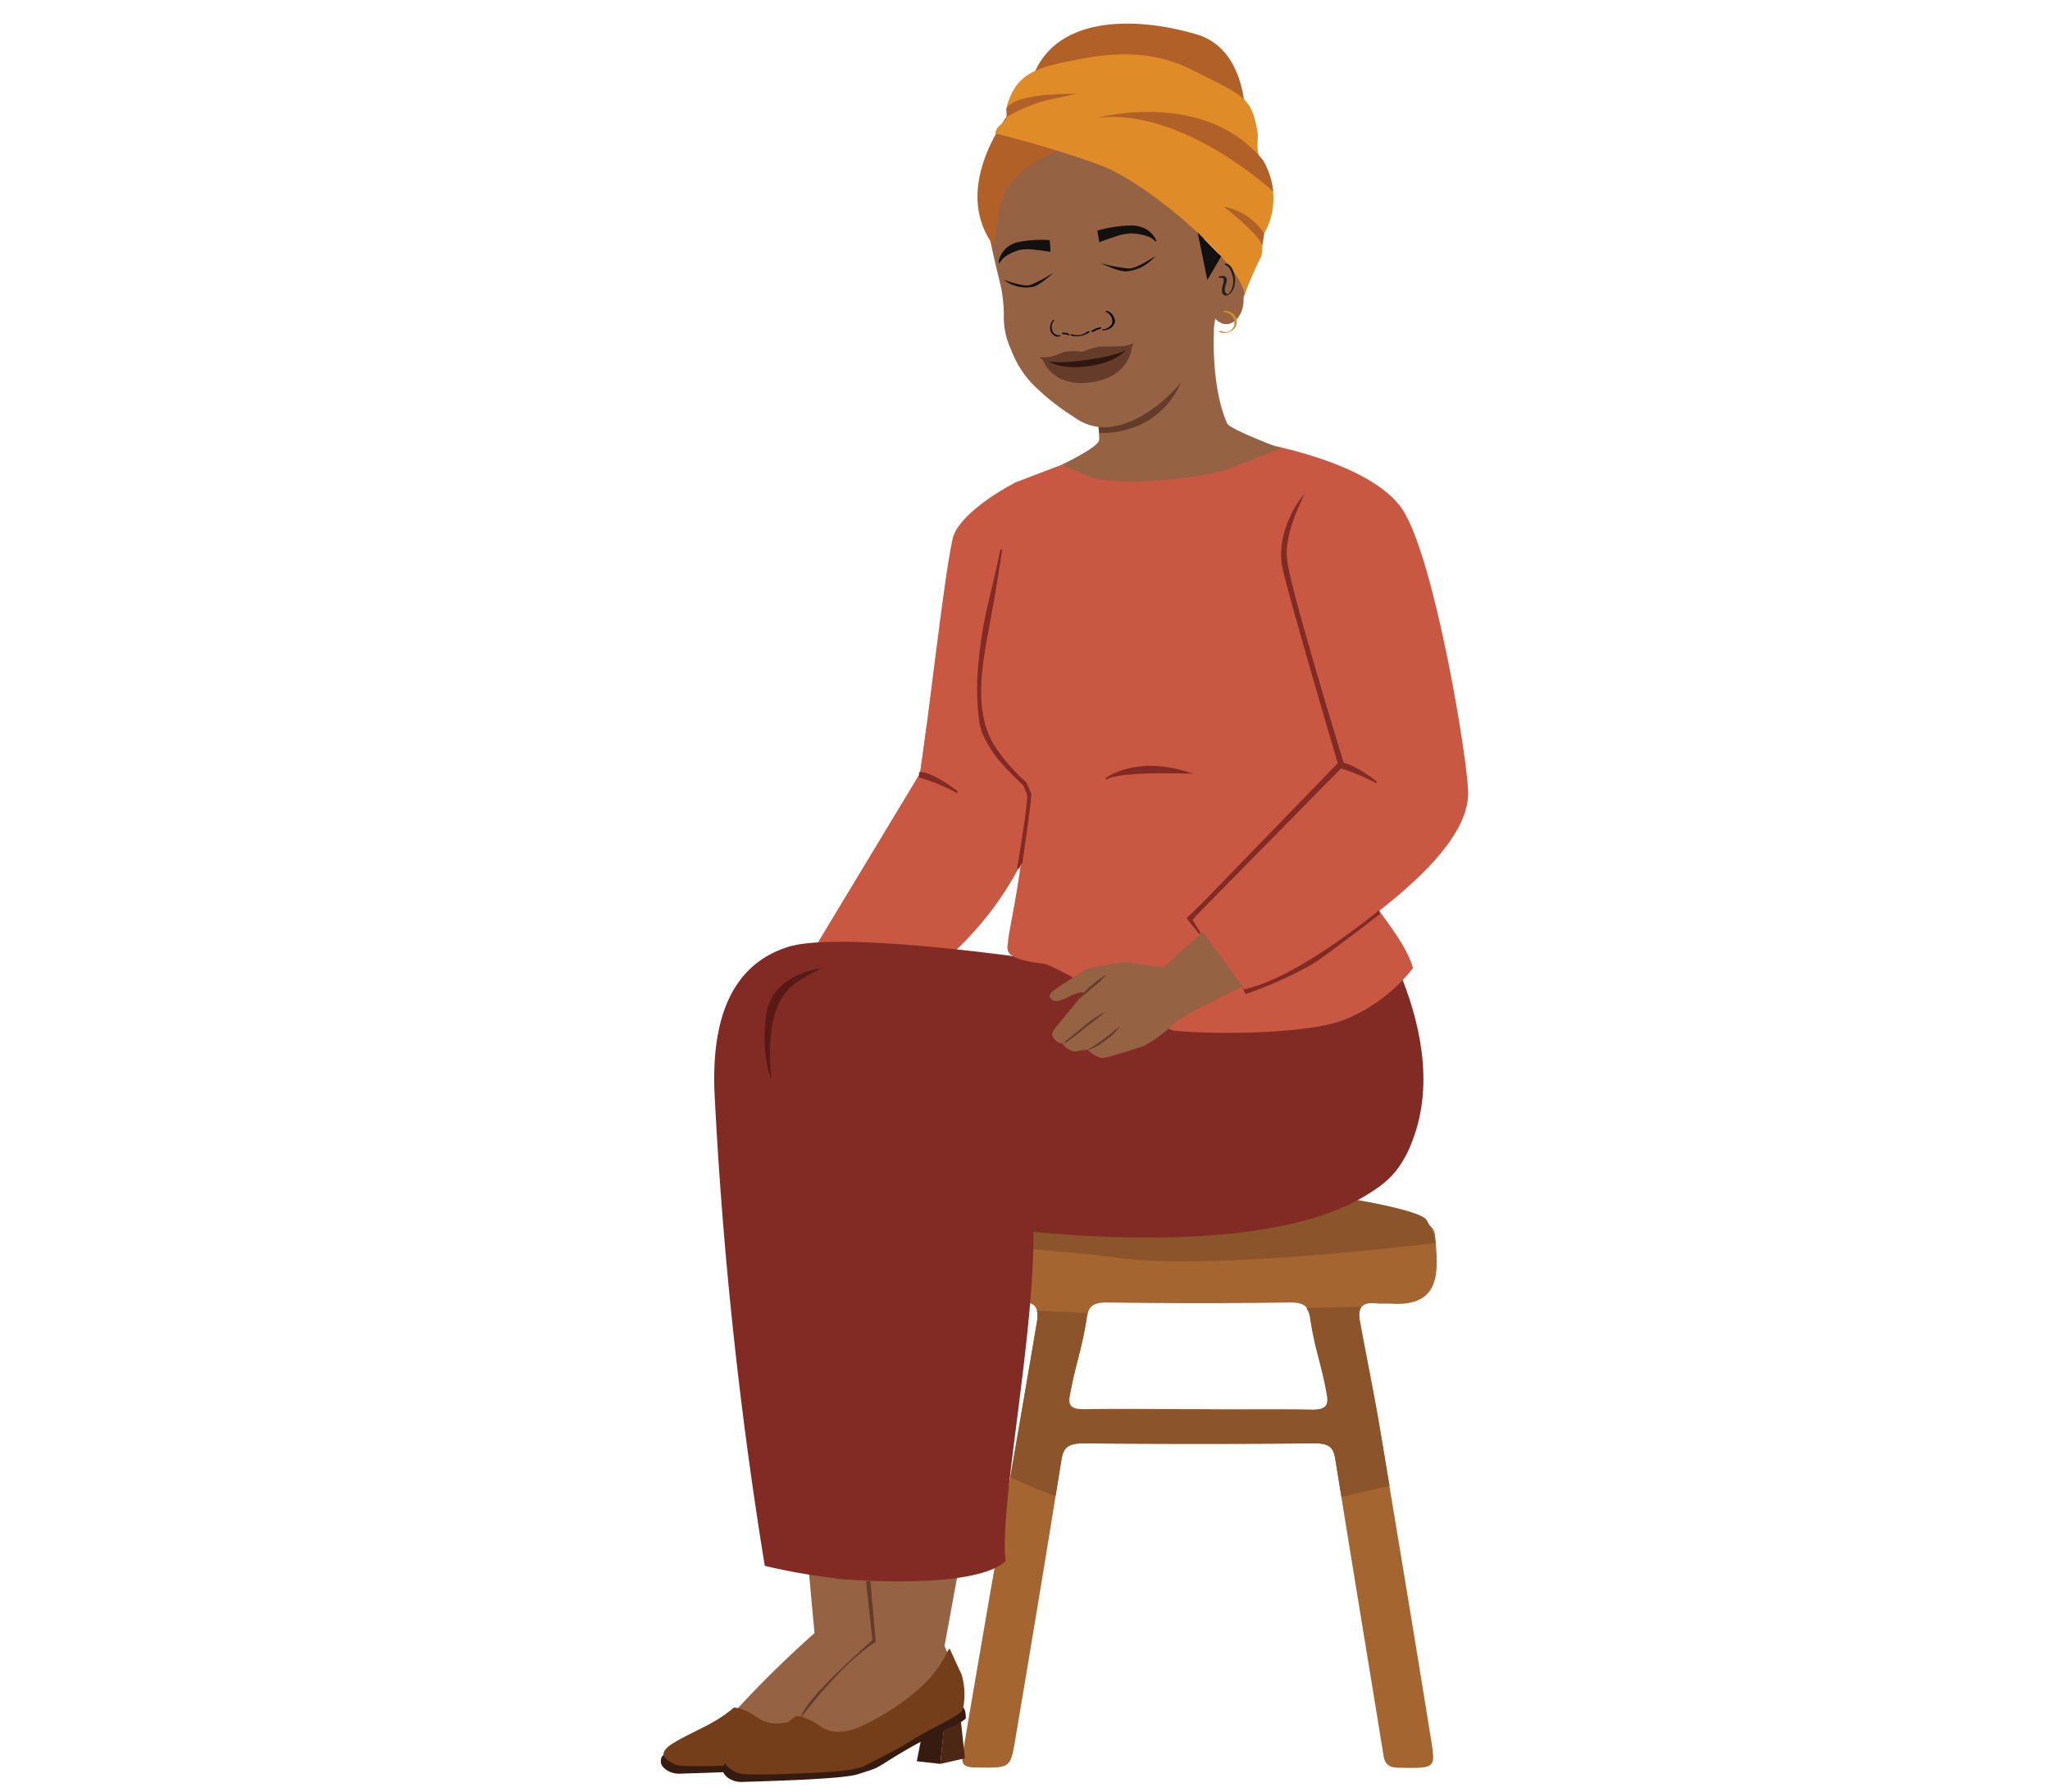 <svg xmlns="http://www.w3.org/2000/svg" viewBox="0 0 285.1 249.23"><defs><style>.cls-1{fill:#c95843;}.cls-2{fill:#513835;}.cls-3{fill:#653c2a;}.cls-4{fill:#956243;}.cls-5{fill:#361b10;}.cls-6{fill:#4c2713;}.cls-7{fill:#753e1a;}.cls-8{fill:#a56530;}.cls-9{fill:#8c542a;}.cls-10,.cls-13{fill:#812b24;}.cls-11{fill:#993a2f;}.cls-12{fill:#a99231;}.cls-13{stroke:#812b24;stroke-miterlimit:10;stroke-width:0.25px;}.cls-14{fill:#b16028;}.cls-15{fill:#df8c28;}.cls-16{fill:#ce8d2a;}.cls-17{fill:#13110f;}.cls-18{fill:#231f20;}.cls-19{fill:#010101;}.cls-20{fill:#653c29;}.cls-21{fill:#31160e;}.cls-22{fill:#591a16;}</style></defs><g id="Layer_1" data-name="Layer 1"><path class="cls-1" d="M131.59,101a19.56,19.56,0,0,1-2.74.08l-.89,6.43-15,24.85,9.47,7.33s21.21-9.85,23.84-34.18c0-.33-.72.39-.9-.15C139.45,103.62,137.24,99.87,131.59,101Z"/><path class="cls-2" d="M76.16,113.51h0v-.1Z"/><path class="cls-3" d="M99.41,148.67a27.62,27.62,0,0,0,2.78-3.32,26.45,26.45,0,0,0,2.51-3.52,26,26,0,0,0-2.79,3.31A25.59,25.59,0,0,0,99.41,148.67Z"/><path class="cls-3" d="M104.81,134.35a8.92,8.92,0,0,0,7.58,1S106.67,138,104.81,134.35Z"/><path class="cls-4" d="M123.76,149.26s-8.5,0-13.09,6.66c-2.69,3.91-1.75,10.89-1.8,16.17-.08,7.18,4.66,57.74,4.66,57.74l9.46-2.3,8.6-49.82-.21-8.43,34.67-2.77s3.16-10.29-4.61-18.42C160.49,147.05,123.76,149.26,123.76,149.26Z"/><path class="cls-4" d="M114.45,226.05a152.27,152.27,0,0,0-12.14,11.81c-5,5.77-.24-.42-.24-.42s2.52,4.77,5.19,4.28,16.36-11.2,16.36-11.2L122,226.59Z"/><polygon class="cls-5" points="118.86 243.75 122.12 244.12 122.64 239.3 119.71 239.44 118.86 243.75"/><polygon class="cls-6" points="122.63 239.17 122.12 244.12 125.55 243.34 125 238.3 122.63 239.17"/><path class="cls-5" d="M92.67,246.1a3.16,3.16,0,0,0,1.87.53c3.21-.11,13.9-.37,16.07-1.06,3.16-1,2.19-.64,5.6-2.71a64.58,64.58,0,0,1,8-4.11,7.87,7.87,0,0,0,1.46-.93s.11-1.8-.79-1.64l-.62-2.41-2.79,3.69-8.13,1.83L109,243.36l-8.5.71-6.8-.45a5.15,5.15,0,0,0-1.54.49,1.31,1.31,0,0,0-.14,1.32A2.26,2.26,0,0,0,92.67,246.1Z"/><path class="cls-7" d="M102.05,237.45s1.24-.08,3.37,1.42,4.81.55,6.54-.4a32.41,32.41,0,0,0,7.09-4.7,16.19,16.19,0,0,0,4-5.11,1.07,1.07,0,0,1,.38-.57s1.1,2.46,1.65,3.59a9.59,9.59,0,0,1,.17,4.85c-.28.87-3.92,2.36-6.72,4.08-3.49,2.15-4.27,2.36-7,3.81-1.65.89-8.81,1-11.06,1.1s-5,.08-6,0a4.13,4.13,0,0,1-2.08-1.2s-.6-.7.94-1.74,4.73-2.43,6-3.22A17.94,17.94,0,0,0,102.05,237.45Z"/><path class="cls-8" d="M166.67,170.77c9.59,0,19.18-1.14,28.76-1.19,2.09,0,4,.43,4.16,2.28.42,4.76,1,9.92-6.21,9.41-.54,0-1.11,0-1.65,0-2.51-.35-2.9.69-2.57,2.52,1.07,5.92,2.05,10.45,3,16.39,2.32,14,4.65,27.91,6.89,41.88.62,3.85.49,3.82-4.33,3.75-1.48,0-2.11-.41-2.31-1.69-2.22-13.74-4.51-27.46-6.7-41.2-.26-1.61-.86-2.23-2.91-2.22q-16,.13-32.09,0c-2.1,0-2.82.51-3.1,2.29-2.07,13-4.25,26.08-6.45,39.11-.65,3.82-.74,3.73-5.41,3.67-1.87,0-2.09-.57-1.85-2,3.45-20.43,6.83-39.46,10.29-59.88.36-2.09-.18-3.1-2.89-2.73a21.16,21.16,0,0,1-2.76,0c-4.1,0-4.9-2.13-4.91-5.73,0-3.93.75-5.84,4.79-5.84h28.22ZM182.36,196c2.08.05,2.5-.57,2.21-2.16-.84-4.62-1.6-5.92-2.31-10.55-.23-1.54-.82-2.21-2.92-2.18q-12.71.19-25.41,0c-1.94,0-2.54.59-2.76,2-.74,4.78-1.53,6.24-2.39,11-.27,1.54.46,1.84,2.09,1.82,5.34-.07,10.68,0,16,0C172.05,196,177.21,195.93,182.36,196Z"/><path class="cls-9" d="M192.17,200.18l1.08,6.46c-2.24.44-4.47,1-6.69,1.5-.28-1.74-.57-3.48-.85-5.22s-.85-2.23-2.9-2.22q-16,.13-32.09,0c-2.1,0-2.82.51-3.1,2.29s-.55,3.37-.82,5.06a60.66,60.66,0,0,1-6.28-2.67c1.22-7.06,2.45-14.16,3.68-21.45a4.06,4.06,0,0,0,0-1.7c1.46.1,2.92.18,4.39.23l2.69.08a5.16,5.16,0,0,0-.15.67c-.74,4.78-1.53,6.24-2.39,11-.28,1.54.45,1.84,2.09,1.82,5.34-.07,10.68,0,16,0,5.16,0,10.32-.08,15.47,0,2.07.05,2.5-.57,2.21-2.16-.84-4.62-1.6-5.92-2.31-10.55a3,3,0,0,0-.53-1.44c2.54-.07,5.08-.14,7.62-.17a2.67,2.67,0,0,0-.19,2C190.21,189.71,191.19,194.24,192.17,200.18Z"/><path class="cls-9" d="M199.68,172.83s-30.55,3.83-43.75,2.12-22.2-1.36-21.66-3.4,9.88-6.43,19.29-6.74,35.22,2.05,35.22,2.05,8.66,1.46,9.57,2.72A10.44,10.44,0,0,1,199.68,172.83Z"/><path class="cls-4" d="M132.52,151.25s-8.5,0-13.09,6.65c-2.69,3.92-1.75,10.89-1.8,16.17-.08,7.19,4.66,57.75,4.66,57.75l9-2.58,9.09-49.54-.21-8.43,34.67-2.77s3.16-10.29-4.61-18.42C169.25,149,132.52,151.25,132.52,151.25Z"/><path class="cls-4" d="M123.36,227.2A152.27,152.27,0,0,0,111.22,239c-5,5.77-.24-.42-.24-.42s2.52,4.77,5.19,4.28,16.36-11.2,16.36-11.2l-1.64-3.93Z"/><polygon class="cls-5" points="127.5 244.9 130.77 245.27 131.28 240.45 128.35 240.59 127.5 244.9"/><polygon class="cls-6" points="131.27 240.32 130.77 245.27 134.19 244.49 133.65 239.45 131.27 240.32"/><path class="cls-5" d="M101.31,247.25a3.18,3.18,0,0,0,1.87.53c3.21-.11,13.9-.37,16.07-1.06,3.17-1,2.2-.63,5.61-2.71a63.07,63.07,0,0,1,8-4.11,7.93,7.93,0,0,0,1.45-.93s.11-1.8-.79-1.64l-.61-2.41-2.79,3.69L122,240.44l-4.36,4.07-8.49.71-6.81-.45a5.15,5.15,0,0,0-1.54.49,1.31,1.31,0,0,0-.14,1.32A2.55,2.55,0,0,0,101.31,247.25Z"/><path class="cls-7" d="M110.69,238.6s1.24-.08,3.37,1.42,4.82.55,6.54-.4a31.88,31.88,0,0,0,7.1-4.7,16.25,16.25,0,0,0,4-5.11,1.14,1.14,0,0,1,.38-.57s1.11,2.46,1.65,3.59a9.72,9.72,0,0,1,.18,4.85c-.29.87-3.93,2.36-6.73,4.08-3.49,2.15-4.27,2.36-7,3.81-1.65.89-8.81,1-11.07,1.1s-5,.08-6,0a4.18,4.18,0,0,1-2.08-1.2s-.6-.7.94-1.74,4.73-2.43,6-3.22A17.29,17.29,0,0,0,110.69,238.6Z"/><path class="cls-10" d="M189.3,125.26S204.1,146,195,161.56C190.69,169,177.75,169,177.75,169l-13.29-15.13v-25Z"/><path class="cls-10" d="M99.36,151.73a595.44,595.44,0,0,0,7,66s17.07,4.2,19.36.22c0,0,1.59-34.21,9.21-56,6.71-19.2,47.45-20.66,42.28-22.4-8.15-2.74-57.56-11.08-67.65-7.87C102.84,133.82,98.92,139.94,99.36,151.73Z"/><path class="cls-10" d="M110.48,159.18a32.21,32.21,0,0,0-.51-3.41,43.54,43.54,0,0,0-2.21-7.47,47.79,47.79,0,0,0-3.52-7.23c-.94-1.57,4.64-2.88,3.49-4.33,25.45-3.71,71,1.48,71,1.48s23.08,6,17.47,20.93c-7.42,19.74-64.32,12.59-83.28,6.45C112.85,165.57,111.25,168.23,110.48,159.18Z"/><path class="cls-10" d="M108.22,137.2a36.26,36.26,0,0,1,6.84,1,15.47,15.47,0,0,1-.34-3.11c.47-.34,1-.69,1.47-1a45.35,45.35,0,0,1,6.12,3.55,51.62,51.62,0,0,1,6.37,5.13,44.45,44.45,0,0,1,5.24,5.82c.44.59,6.79,1.19,7.2,1.81-.07,0-1.5,3.54-1.57,3.54,5.75,9.61,3.58-1.4,4.14,15.68.5,15-4.75,39.46-3.84,47.43-4.44,4.26-23.67,2.46-23.67,2.46C113.53,196.31,108.22,137.2,108.22,137.2Z"/><path class="cls-3" d="M121.33,228.06l-.89-8.2.6-.05.76,8.49c-4.89,3.07-10.36,10.49-10.36,10.49C111.66,236.42,121.33,228.06,121.33,228.06Z"/><path class="cls-1" d="M155.81,79.8c-2.49-7.57-8.15-15.18-8.15-15.18l-6.47,2.47c-2.76,1.46-7.93,4.73-8.69,7.76q0,.15-.06.27c-1.23,5.7-3.49,26.2-4.48,32.35.8,1.38,3.18-.57,3.89.85,2.68,5.37,6.87.33,7.86,6.22,3.37-1.38,5.92-9.88,9.27-15.3C151.89,94.52,157.77,85.75,155.81,79.8Z"/><path class="cls-11" d="M144.59,68.07a26.89,26.89,0,0,1,1,6.85A26.89,26.89,0,0,1,144.59,68.07Z"/><path class="cls-1" d="M157.13,61.31s-13.07,3.39-14.76,7.59c-2.56,6.38-4.57,20-4.57,20l6.12.1Z"/><path class="cls-1" d="M145.14,134c1.74.19,16.34,9.11,18.18,9.31,5.33.57,18.83.51,23.79-1.58a22.81,22.81,0,0,0,9.4-7.12c-1.67-5.69-8.49-10.73-8.65-16.65-.42-16.3-2.17-40-3.61-47.16-1.22-6-6.07-6.62-11.14-9.47-.16,1.42-3.28,2.83-3.87,3.14-2.78,1.46-4.28-2.06-5.21-1.84-1.75.42-4.29,1.45-6.09,1.35s-3,1.19-4.09-.24c.59.78-7.06,9.69-7.86,11-2.51,4-5.2,8.39-6.12,13.08-.48,2.41-3.91,15,1.6,19.7,2.68,5.8-1,20.53-1.27,23.26C140.2,131.87,139,133.3,145.14,134Z"/><path class="cls-2" d="M99.75,95.36a.05.05,0,0,0,0,0l0-.11Z"/><line class="cls-12" x1="178.59" y1="100.06" x2="178.26" y2="99.92"/><path class="cls-1" d="M174.62,61.48s16,2.56,20.46,9.42,9.13,35.09,9.1,39.46c-.07,12.34-32,28.7-32,28.7l-5.82-11.3,19.21-22.69-2-17.7Z"/><path class="cls-13" d="M178.87,77.61c.06,3,7,25.57,7.95,28.74l-.62-.13c-.8-2.72-6.42-21.78-7.67-27-1.18-5,2.31-9.61,2.31-9.61C178.3,75.11,178.87,77.61,178.87,77.61Z"/><polygon class="cls-13" points="186.24 106.11 186.82 106.35 166.5 126.99 166.25 126.72 186.24 106.11"/><path class="cls-13" d="M173.42,137.6c5.79-1.4,13.54-7,18.29-10.8l0,.06a.67.67,0,0,0,.07.18l0,0c-3.24,2.5-7.42,5.69-9.26,6.88a54.4,54.4,0,0,1-9.24,4.15l-.19-.39Z"/><polyline class="cls-4" points="167.28 129.55 161.35 134.92 164.41 141.41 172.79 137.15"/><path class="cls-13" d="M186.21,106.64a27.54,27.54,0,0,1,5.23,2.15s-3.39-2.7-5.21-2.67Z"/><path class="cls-13" d="M127.93,108a27.87,27.87,0,0,1,5.23,2.16s-3.4-2.7-5.22-2.68Z"/><path class="cls-13" d="M136.72,101.9a9,9,0,0,1-.4-1.53,33.73,33.73,0,0,1-.09-8.4,58.06,58.06,0,0,1,1.3-8c.59-2.51,1.2-5,1.72-7.55q-.66,4.53-1.48,9c-1,5.62-2.84,12.92.35,18.21a25.71,25.71,0,0,0,4.53,5.25l.29.73c-.58-.44-2.94-2.84-3.12-3.06A16.41,16.41,0,0,1,136.72,101.9Z"/><path class="cls-4" d="M168.92,44.17s-.84,8.84,1.75,14.72c.36.82,7.47,3.47,7.47,3.47l-7.7,3c-4.35,1.23-14.35,2.33-18.68,1l-4.1-1.75s5-2.34,5.19-3.39-1-8.81-1-8.81"/><path class="cls-3" d="M152.79,59.32a16.6,16.6,0,0,1,3-1.6c1.23-.42,3.38-.46,8.87-5.76A11.32,11.32,0,0,1,156,59.9a9.11,9.11,0,0,1-3.14.26Z"/><path class="cls-4" d="M144.3,22a.59.59,0,0,1-.06.14l.07-.07Zm-3.17,1.23v.05l.13-.14C141.26,23.09,141.13,23.25,141.13,23.25Zm27.65,22.27.24-1.19c1.74,1.9,4.09,0,3.92-2.93.65-1.55,1.21-6.54-.15-7.92l-.17-.21c-.92-.57-2.46-.69-3,.5-.16.51.08,1.1-.08,1.61a12.84,12.84,0,0,1-1.12,2.26,31.47,31.47,0,0,1-.89-4.06,10.1,10.1,0,0,0-4.12-6.47s-.58-4.6-1.82-5.82l-.39-.08c-.22,0-.36.12-.59.15,0-.06.06-.14,0-.28a2.57,2.57,0,0,1-1,.21c.06-.08.2-.17.19-.24a3.75,3.75,0,0,1-.89.13c.06-.08.19-.24.18-.31-.35.19-.59.09-.89.13a.55.55,0,0,0,.11-.29,2.13,2.13,0,0,1-.89.19c.07-.08.12-.23.19-.3-.35.19-.6.08-.9.12-.07,0,.13-.15.12-.22a2.67,2.67,0,0,1-.73.17c0-.07.13-.16.12-.22a2.26,2.26,0,0,1-1,.13l.18-.3a1,1,0,0,1-.87.26c.06-.08.19-.23.18-.3a1.45,1.45,0,0,1-1.17.3c.07,0,.19-.23.18-.3a1.42,1.42,0,0,1-1,.35c.06-.08.12-.22.25-.38a1.55,1.55,0,0,1-1.39.41c.07,0,.12-.23.11-.3-.26.32.25-.1-.13-.12,0,0-.82.4-.83.33-.27.25.62-1.28.25-1.22,0-.15-2.12.43-2,.27-.34.33-.28.18-.74.17,0,0-1.43,1-1.37,1-.32.39-.53.13-1,.12.07-.08.31.25.38.17-.26.32-.21,0-.58,0,0-.07-1.29-.28-1.3-.34-.34.26-.21.27-.66.33a2.62,2.62,0,0,0-.11.72c-.26.31-.28.09-.66.07l-.33.31c-.33.39.16.17-.29.17,0-.05,1.71,0,1.77-.13a2.72,2.72,0,0,1-.9.56c0-.07,0-.21,0-.28a1.53,1.53,0,0,1-1.13.58c.07,0,.13-.16.12-.23a1.14,1.14,0,0,1-1.22.52h0a2.39,2.39,0,0,1-1,.64.29.29,0,0,1,.11-.29l-.29,0a4.71,4.71,0,0,0-.65,1.84s-2.05,4.29-1.62,6.82,1.52,6.77,1.75,7.85a21.68,21.68,0,0,1,.35,3.45,10.65,10.65,0,0,0,1,5,14.21,14.21,0,0,0,3,4.81A32.92,32.92,0,0,0,149.38,58a7.18,7.18,0,0,0,4.68,1.41c4.65-.44,8.78-4.23,11.31-7.62"/><path class="cls-14" d="M139.17,28.24c1.24-4.24,5.56-7.11,14.82-9.61a34.16,34.16,0,0,1,17.13-.1c-6.32-12.88-20-10.48-23-10s-17.12,14.59-10.37,25l.4,1S138.94,29,139.17,28.24Z"/><path class="cls-14" d="M173.14,15.38s-.08-8.62-6.66-10.58c-8.79-2.62-20.29-2.68-23.08,6.59Z"/><path class="cls-15" d="M175.22,36c.58-.78.12-2.72.6-3.57A9.59,9.59,0,0,0,175.26,22c-.66-.95-.2-2.85-.38-3.74-.92-4.68-1.49-4.75-9.19-8.59-6.26-3.12-12.42-2.06-16-1.36-5.69,1.12-8.17,1.84-9.59,6.19-.19.57.15,1,0,1.63-.19,1-1.59,1.25-1.66,2.42,0,0,7.78,1.91,14.57,4.42S173,37,173.07,41.05A47.55,47.55,0,0,1,175.22,36Z"/><path class="cls-14" d="M177.08,26.64s-12.73-11.8-24.57-10.23c0,0,14.86-4.13,23.13,5.84l.22.41a10.52,10.52,0,0,1,1.15,3.5Z"/><path class="cls-14" d="M140,16.26l.76-.42a21,21,0,0,1,5.63-2.08l3.3-.7s-8.24-.26-9.74,2Z"/><path class="cls-16" d="M170.18,43.43a1.44,1.44,0,0,1,1.47,1.16,1.32,1.32,0,0,1-.17,1,1.09,1.09,0,0,1-.43.42,1.28,1.28,0,0,1-1.23,0c-.08,0-.38.09-.26.14a1.75,1.75,0,0,0,1.4,0,1.67,1.67,0,0,0,.63-.37,1.49,1.49,0,0,0,0-2.07,1.66,1.66,0,0,0-1.25-.47c-.06,0-.18,0-.21.08s0,.09.08.08Z"/><path class="cls-17" d="M166.56,32.33l1.35,6.6,1.92-3.27S167.5,33.27,166.56,32.33Z"/><path class="cls-18" d="M169.57,38.63c.21,0,.54-.07.61.2a1.49,1.49,0,0,1-.1.69c-.12.48-.31,1.12.13,1.49s1.13-.38,1.31-.82a3,3,0,0,0,.18-1.86c-.14-.64-.42-1.49-1.13-1.69-.14,0-.37.16-.18.21.59.17.83.89,1,1.42a2.88,2.88,0,0,1,0,1.67,1.72,1.72,0,0,1-.57.92c-.19.13-.35-.06-.42-.24-.18-.46.09-1,.17-1.46a.7.7,0,0,0-.08-.6c-.18-.22-.55-.19-.8-.16s-.25.26,0,.23Z"/><path class="cls-14" d="M170.18,28.72s4.82,3.74,5.38,5.42l.26-1.68A8.85,8.85,0,0,0,170.18,28.72Z"/><path class="cls-19" d="M149.26,46.54a2.16,2.16,0,0,0,1.93-.4c.11-.1.53-.08.37,0a3,3,0,0,1-2.62.5c-.08,0-.07-.08,0-.12a.43.43,0,0,1,.31,0"/><path class="cls-19" d="M151.78,46a3.38,3.38,0,0,1,1.16-.47.32.32,0,0,1,.19,0s.05.07,0,.1a1.33,1.33,0,0,1-.64.25.3.3,0,0,1-.21,0s0-.1.07-.11a.92.92,0,0,0,.51-.2l.21.13a3.18,3.18,0,0,0-1,.43.24.24,0,0,1-.22,0s-.1-.07,0-.11"/><path class="cls-19" d="M153.43,45.82a1.75,1.75,0,0,0,1.21-.77,1.37,1.37,0,0,0-.84-1.68c-.07,0,0-.08,0-.11a.39.39,0,0,1,.26,0,1.7,1.7,0,0,1,1,1.41,1.35,1.35,0,0,1-1,1.12,3.21,3.21,0,0,1-.53.15c-.07,0-.2,0-.25-.05s0-.08.09-.09"/><path class="cls-19" d="M148.34,46.42a.06.06,0,0,0-.07-.08.6.6,0,0,1-.39-.07l-.11.17a1.74,1.74,0,0,1,.8.16.13.13,0,0,0,.15,0s.05-.1,0-.12"/><path class="cls-19" d="M148.72,46.44a1.87,1.87,0,0,0-.89-.18.14.14,0,0,0-.12.08.08.08,0,0,0,0,.1"/><path class="cls-19" d="M147.35,46.63a1,1,0,0,1-.92-.46,1.41,1.41,0,0,1,.15-1.6s0-.09,0-.1a.18.18,0,0,0-.16.08,1.56,1.56,0,0,0-.32,1.38,1.13,1.13,0,0,0,.86.85,1.09,1.09,0,0,0,.36,0,.18.18,0,0,0,.15-.1c0-.06,0-.08-.08-.07"/><path class="cls-17" d="M146.53,37.89s-1.87,1.8-2.89,2a5.09,5.09,0,0,1-4.06-1s2.59,1,3.64.76A17.38,17.38,0,0,0,146.53,37.89Z"/><path class="cls-17" d="M153.09,36.58s2.43,1.23,3.56,1.15a5.81,5.81,0,0,0,4-2.11s-2.44,1.67-3.6,1.72A19.63,19.63,0,0,1,153.09,36.58Z"/><path class="cls-17" d="M146,33.39c0,.31.05.62.07.93s0,.47,0,.7c-.79-.14-1.48-.22-2-.27a6.63,6.63,0,0,0-2.25,0,6.21,6.21,0,0,0-1.4.56,4.2,4.2,0,0,0-.72.45c-.5.42-.68.87-.77.83s0-.41,0-.45a3.58,3.58,0,0,1,1-1.64,4.14,4.14,0,0,1,1.4-.77,15.48,15.48,0,0,1,4.58-.34"/><path class="cls-17" d="M152.63,32.07c0,.31.09.61.14.92s.07.46.11.7c.81-.33,1.52-.56,2.05-.72a7.64,7.64,0,0,1,2.4-.52,6.66,6.66,0,0,1,1.6.22,4.94,4.94,0,0,1,.87.27c.63.3.92.69,1,.64s-.12-.4-.14-.44a3.66,3.66,0,0,0-1.44-1.37,4.78,4.78,0,0,0-1.66-.42,18.22,18.22,0,0,0-4.94.72"/><path class="cls-20" d="M151.22,49.34c2.37-.34,6.19-1.13,6.19-1.13s-.14,4.16-5.64,4.95S145,50,145,50,148.85,49.68,151.22,49.34Z"/><path class="cls-21" d="M151.19,49.33c1.13-.16,5.66-.94,5.66-.94s-1.26,1.93-5.34,2.51c-4.42.63-6-.87-6-.87Z"/><path class="cls-20" d="M144.67,49.67a9,9,0,0,0,1.35-.05c.93-.22,1.47-.55,2.14-.71a10.71,10.71,0,0,1,2.45,0,9.83,9.83,0,0,1,2.33-.72c.69,0,2.4,0,3.35-.08a9.71,9.71,0,0,0,1.31-.33c.18,0,0,1.33-6.28,2.24S144.5,49.73,144.67,49.67Z"/><polygon class="cls-13" points="166.87 129.79 165.18 127.68 166.9 126.05 167.08 126.3 165.7 127.91 166.87 129.79"/><path class="cls-22" d="M114.54,134.59s-7.29.66-8,6.64.71,8.75.71,8.75c-.36-4.4-.51-10.74,3.62-13.42a23.09,23.09,0,0,1,2.76-1.61A2.55,2.55,0,0,1,114.54,134.59Z"/><polygon class="cls-10" points="173.32 138.12 172.69 137.2 173.43 137.95 173.32 138.12"/><path class="cls-13" d="M142.94,110.4c.28.24-.81,7-1.35,10.29.09,0,.41-.86.49-.81.45-3.17,1.3-8.93,1.2-9.48a4.45,4.45,0,0,0-1.81-2.4l.82.82Z"/><path class="cls-13" d="M153.79,108.32s4-3.17,11.39-.86C165.18,107.46,155.58,107.05,153.79,108.32Z"/><path class="cls-4" d="M147.61,145.11a1.82,1.82,0,0,1-1.29-1.22c-.06-.27.15-.36.21-.67l4.25-5.16c-1.14-.46-3.35,1.7-4.39,1s.2-1.3.41-1.52,4.34-2.8,4.34-2.8a46.61,46.61,0,0,1,5.25-.93c1,0,3.92.52,3.92.52l1.28.13s3.49,4.37,4.61,6c.11.15-2.13.94-3.19,2.15a20.75,20.75,0,0,1-3.9,2.82s-5.23,1.78-6,1.68a4.91,4.91,0,0,1-1.85-1.12,5.56,5.56,0,0,0-1.41.18c-1.27.23-2.15-1.13-2.15-1.13h0Z"/><path class="cls-3" d="M150.13,138.83a17.77,17.77,0,0,0,1.89-1.58,9.66,9.66,0,0,0,1.81-1.69,9.93,9.93,0,0,0-2,1.46A6.78,6.78,0,0,0,150.13,138.83Z"/><path class="cls-3" d="M153.71,140.72a12.55,12.55,0,0,0-3,2c-.78.63-1.48,1.22-2,1.64a5.42,5.42,0,0,0-.8.71,2.8,2.8,0,0,0,.93-.54c.54-.37,1.26-.93,2-1.57C152.44,141.73,153.75,140.79,153.71,140.72Z"/><path class="cls-3" d="M155.75,142.73c-.07-.06-1,.82-2.23,1.74s-2.37,1.54-2.36,1.6a7.46,7.46,0,0,0,2.52-1.37A7.76,7.76,0,0,0,155.75,142.73Z"/></g></svg>